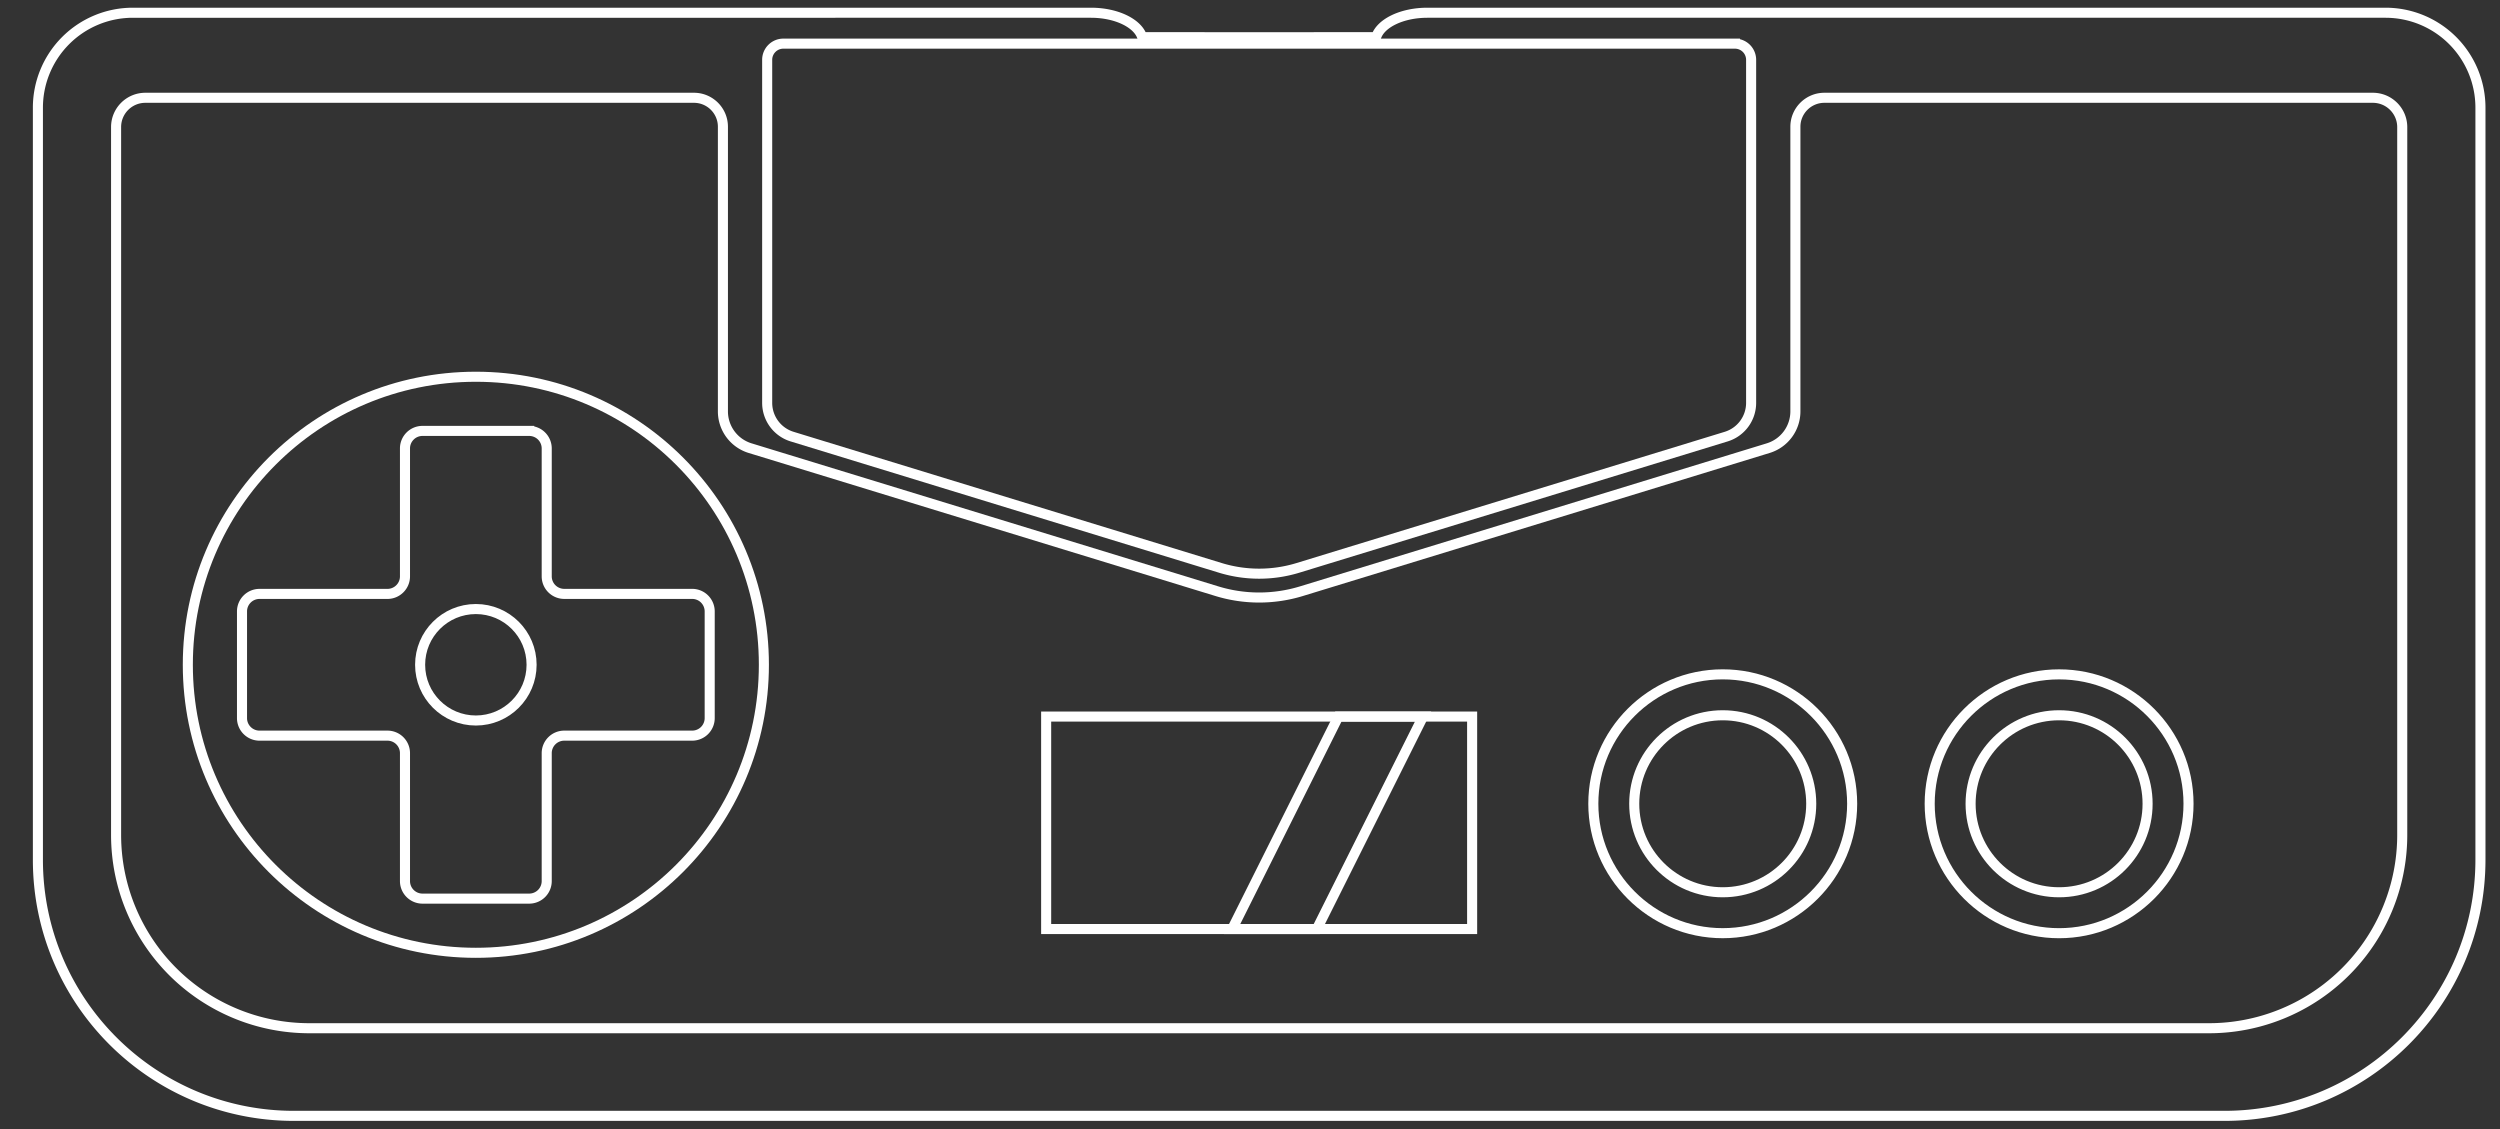 <?xml version="1.0" encoding="UTF-8" standalone="no"?>
<svg
   viewBox="0 0 118.458 53.5"
   version="1.1"
   id="svg54"
   sodipodi:docname="gx4000.svg"
   width="118.458"
   height="53.5"
   inkscape:version="1.2.2 (732a01da63, 2022-12-09)"
   xmlns:inkscape="http://www.inkscape.org/namespaces/inkscape"
   xmlns:sodipodi="http://sodipodi.sourceforge.net/DTD/sodipodi-0.dtd"
   xmlns="http://www.w3.org/2000/svg"
   xmlns:svg="http://www.w3.org/2000/svg">
  <rect x="0" y="0" width="118.458" height="53.5" fill="#333333" stroke="none"/>
  <defs
     id="defs58" />
  <sodipodi:namedview
     id="namedview56"
     pagecolor="#000000"
     bordercolor="#111111"
     borderopacity="1"
     inkscape:showpageshadow="0"
     inkscape:pageopacity="0"
     inkscape:pagecheckerboard="1"
     inkscape:deskcolor="#d1d1d1"
     showgrid="false"
     inkscape:zoom="7.2177481"
     inkscape:cx="60.753021"
     inkscape:cy="15.7944"
     inkscape:window-width="1920"
     inkscape:window-height="1009"
     inkscape:window-x="-8"
     inkscape:window-y="-8"
     inkscape:window-maximized="1"
     inkscape:current-layer="svg54" />
  <g
     id="g313"
     transform="matrix(0,-0.977,0.977,0,1.796,52.873)"
     style="fill:none;fill-opacity:1;stroke:#ffffff;stroke-opacity:1;stroke-width:0.488;stroke-dasharray:none">
    <path
       d="m 53.5,51.068 c 0,1.245 -0.512,2.28 -1.186,2.49 l -10e-4,5.672 10e-4,5.672 c 0.674,0.209 1.186,1.244 1.186,2.49 v 46.464 a 4.604,4.604 0 0 1 -4.604,4.604 H 12.417 C 5.559,118.458 0,112.899 0,106.042 V 12.417 C 0,5.559 5.559,0 12.417,0 H 48.896 A 4.604,4.604 0 0 1 53.5,4.604 Z"
       fill="#cfcec8"
       id="path2"
       style="fill:none;fill-opacity:1;stroke:#ffffff;stroke-width:0.488;stroke-dasharray:none;stroke-opacity:1" />
    <path
       d="M 32.942,81.878 26.577,61.111 a 6.424,6.424 0 0 1 0,-3.765 l 6.365,-20.767 c 0.22,-0.719 0.885,-1.21 1.637,-1.21 h 16.637 c 0.433,0 0.785,0.351 0.785,0.785 v 46.15 a 0.785,0.785 0 0 1 -0.785,0.785 H 34.579 a 1.712,1.712 0 0 1 -1.637,-1.211 z"
       fill="#dbd9d4"
       id="path4"
       style="fill:none;fill-opacity:1;stroke:#ffffff;stroke-width:0.488;stroke-dasharray:none;stroke-opacity:1" />
    <path
       d="M 49.375,31.817 V 5.211 c 0,-0.784 -0.635,-1.419 -1.419,-1.419 H 13.625 A 9.375,9.375 0 0 0 4.25,13.167 v 92.125 a 9.375,9.375 0 0 0 9.375,9.375 H 47.95 c 0.787,0 1.425,-0.638 1.425,-1.425 v -26.6 c 0,-0.776 -0.629,-1.406 -1.406,-1.406 H 34.167 c -0.82,0 -1.544,-0.535 -1.784,-1.319 L 25.446,61.281 a 7,7 0 0 1 0,-4.104 l 6.937,-22.636 a 1.865,1.865 0 0 1 1.784,-1.319 h 13.802 c 0.777,0 1.406,-0.629 1.406,-1.405 z"
       fill="#dbd9d4"
       id="path6"
       style="fill:none;fill-opacity:1;stroke:#ffffff;stroke-width:0.488;stroke-dasharray:none;stroke-opacity:1" />
    <path
       fill="#939598"
       d="M 9.062,48.899 H 19.366 V 69.558 H 9.062 Z"
       id="path8"
       style="fill:none;fill-opacity:1;stroke:#ffffff;stroke-width:0.488;stroke-dasharray:none;stroke-opacity:1" />
    <path
       fill="#8c3864"
       d="m 19.366,63.072 v 4.107 L 9.062,62.027 V 57.92 Z"
       id="path12"
       style="fill:none;fill-opacity:1;stroke:#ffffff;stroke-width:0.488;stroke-dasharray:none;stroke-opacity:1" />
    <g
       id="g24"
       style="fill:none;fill-opacity:1;stroke:#ffffff;stroke-width:0.488;stroke-dasharray:none;stroke-opacity:1">
      <path
         d="m 8.86,81.712 c 0,-3.461 2.816,-6.276 6.277,-6.276 3.461,0 6.276,2.815 6.276,6.276 0,3.461 -2.815,6.277 -6.276,6.277 -3.461,0 -6.277,-2.816 -6.277,-6.277 z"
         fill="#bdbec0"
         id="path16"
         style="fill:none;fill-opacity:1;stroke:#ffffff;stroke-width:0.488;stroke-dasharray:none;stroke-opacity:1" />
      <circle
         cx="15.136"
         cy="81.712"
         r="4.292"
         fill="#9e4968"
         id="circle22"
         style="fill:none;fill-opacity:1;stroke:#ffffff;stroke-width:0.488;stroke-dasharray:none;stroke-opacity:1" />
    </g>
    <g
       id="g34"
       style="fill:none;fill-opacity:1;stroke:#ffffff;stroke-width:0.488;stroke-dasharray:none;stroke-opacity:1">
      <path
         d="m 8.859,98.025 c 0,-3.461 2.816,-6.276 6.277,-6.276 3.461,0 6.276,2.815 6.276,6.276 0,3.461 -2.815,6.277 -6.276,6.277 -3.461,0 -6.277,-2.816 -6.277,-6.277 z"
         fill="#bdbec0"
         id="path26"
         style="fill:none;fill-opacity:1;stroke:#ffffff;stroke-width:0.488;stroke-dasharray:none;stroke-opacity:1" />
      <circle
         cx="15.136"
         cy="98.025"
         r="4.292"
         fill="#9e4968"
         id="circle32"
         style="fill:none;fill-opacity:1;stroke:#ffffff;stroke-width:0.488;stroke-dasharray:none;stroke-opacity:1" />
    </g>
    <g
       id="g52"
       style="fill:none;fill-opacity:1;stroke:#ffffff;stroke-width:0.488;stroke-dasharray:none;stroke-opacity:1">
      <circle
         cx="21.877"
         cy="21.24"
         r="13.969"
         fill="#bdbec0"
         id="circle38"
         style="fill:none;fill-opacity:1;stroke:#ffffff;stroke-width:0.488;stroke-dasharray:none;stroke-opacity:1" />
      <path
         d="m 26.165,17.803 h 6.204 c 0.47,0 0.85,0.381 0.85,0.85 v 5.174 a 0.85,0.85 0 0 1 -0.85,0.85 h -6.204 a 0.85,0.85 0 0 0 -0.85,0.85 v 6.204 a 0.85,0.85 0 0 1 -0.85,0.85 H 19.29 a 0.85,0.85 0 0 1 -0.85,-0.85 v -6.204 a 0.85,0.85 0 0 0 -0.85,-0.85 h -6.204 a 0.85,0.85 0 0 1 -0.85,-0.85 v -5.174 c 0,-0.47 0.381,-0.85 0.85,-0.85 h 6.204 a 0.85,0.85 0 0 0 0.85,-0.85 v -6.204 c 0,-0.47 0.381,-0.85 0.85,-0.85 h 5.174 c 0.47,0 0.85,0.381 0.85,0.85 v 6.204 c 0,0.469 0.381,0.85 0.851,0.85 z"
         fill="#a7a9ac"
         id="path44"
         style="fill:none;fill-opacity:1;stroke:#ffffff;stroke-width:0.488;stroke-dasharray:none;stroke-opacity:1" />
      <circle
         cx="21.877"
         cy="21.24"
         r="2.703"
         fill="#9a9c9f"
         id="circle46"
         style="fill:none;fill-opacity:1;stroke:#ffffff;stroke-width:0.488;stroke-dasharray:none;stroke-opacity:1" />
    </g>
  </g>
</svg>
